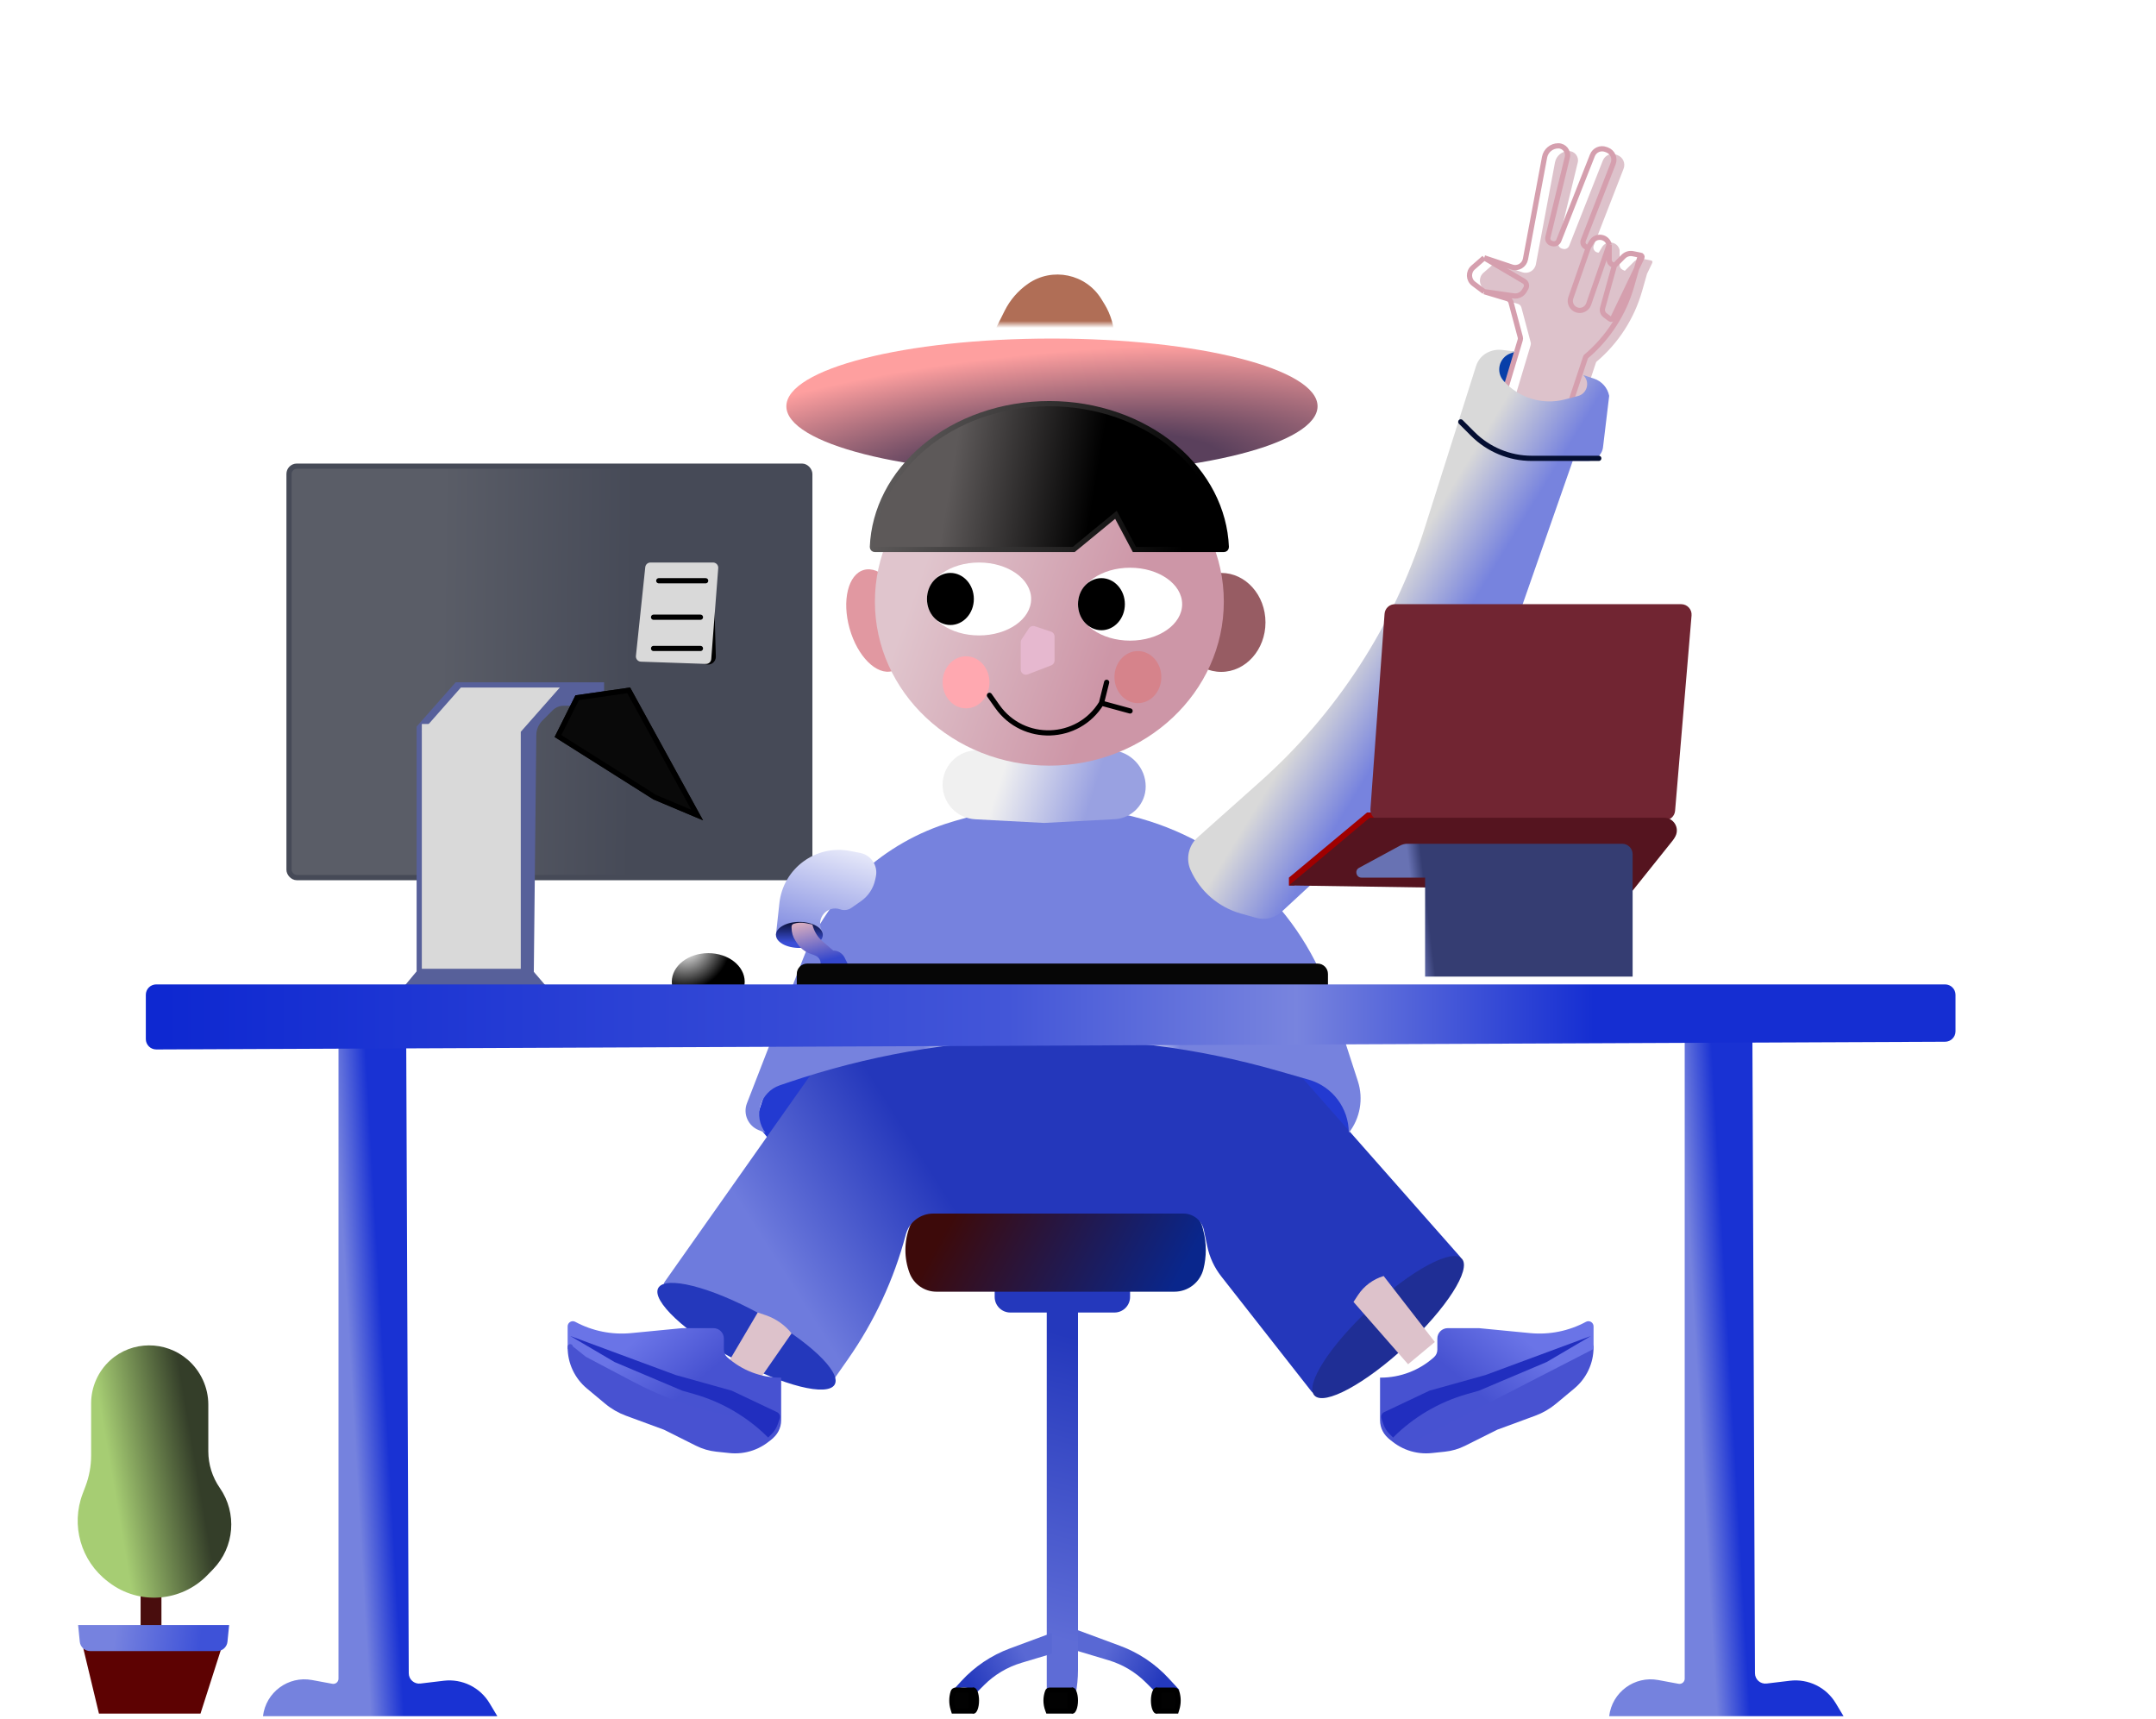 <svg width="414" height="330" viewBox="0 0 414 330" fill="none" xmlns="http://www.w3.org/2000/svg">
<rect x="55.5" y="89.5" width="100" height="79" rx="1.5" fill="url(#paint0_linear_416_309)" stroke="#464A57"/>
<path d="M149.5 221L145 215.5L149.5 202L159.5 207.5L149.5 221Z" fill="#233AD1"/>
<path d="M256 221L258.406 218.059C259.71 216.466 260.105 214.316 259.454 212.363L256 202L246 207.5L256 221Z" fill="#233AD1"/>
<g filter="url(#filter0_f_416_309)">
<path d="M136.5 109.997L136.96 126.067C136.98 126.762 136.301 127.265 135.642 127.043L135.502 126.996" stroke="black"/>
</g>
<path d="M123.906 108.895C123.959 108.386 124.389 108 124.9 108H136.92C137.503 108 137.962 108.496 137.917 109.077L136.574 126.544C136.532 127.079 136.078 127.485 135.542 127.467L123.072 127.037C122.493 127.017 122.052 126.51 122.112 125.933L123.906 108.895Z" fill="#D9D9D9"/>
<g filter="url(#filter1_f_416_309)">
<line x1="126.5" y1="111.5" x2="135.5" y2="111.5" stroke="black" stroke-linecap="round"/>
</g>
<g filter="url(#filter2_f_416_309)">
<line x1="125.5" y1="118.5" x2="134.5" y2="118.5" stroke="black" stroke-linecap="round"/>
</g>
<g filter="url(#filter3_f_416_309)">
<line x1="125.5" y1="124.5" x2="134.5" y2="124.5" stroke="black" stroke-linecap="round"/>
</g>
<path d="M107 131H116V135.5H108.243C107.447 135.5 106.684 135.816 106.121 136.379L104.154 138.346C103.414 139.086 102.994 140.086 102.983 141.132L102.504 186.588L105 189.5H77.5L80 186.5V139.5L87.5 131H107Z" fill="#57609A"/>
<g filter="url(#filter4_d_416_309)">
<path d="M87.5 131H106.5L98.999 139.5H80L87.5 131Z" fill="#D9D9D9"/>
</g>
<g filter="url(#filter5_d_416_309)">
<rect x="80" y="140" width="19" height="47" fill="#D9D9D9"/>
</g>
<g filter="url(#filter6_f_416_309)">
<path d="M110.5 133.5L121 132L135 157.5L125.5 153.5L106.5 141.5L110.5 133.5Z" fill="#090909"/>
<path d="M107.15 141.319L110.83 133.958L120.728 132.544L133.871 156.482L125.732 153.055L107.15 141.319Z" stroke="black"/>
</g>
<ellipse cx="136" cy="188.5" rx="7" ry="5.5" fill="url(#paint1_diamond_416_309)"/>
<rect x="27" y="306" width="4" height="11" fill="#490D0D"/>
<path d="M17.5 279.44V269.439C17.5 266.293 18.827 263.294 21.155 261.178C25.343 257.37 31.793 257.364 36.065 261.078C38.54 263.231 40 266.383 40 269.664V278.639C40 281.153 40.769 283.606 42.205 285.67C45.57 290.507 45.035 297.052 40.929 301.279L39.814 302.427C34.785 307.603 26.681 308.204 20.944 303.826L20.675 303.62C15.528 299.693 13.574 292.85 15.87 286.797L16.415 285.361C17.132 283.469 17.5 281.463 17.5 279.44Z" fill="url(#paint2_linear_416_309)"/>
<path d="M16 316.5H42.5L38.5 329H19L16 316.5Z" fill="#5D0202"/>
<path d="M15 312H44L43.68 315.199C43.578 316.221 42.718 317 41.69 317H17.31C16.282 317 15.422 316.221 15.32 315.199L15 312Z" fill="url(#paint3_linear_416_309)"/>
<path d="M201 251H207V320.624C207 322.204 206.844 323.781 206.534 325.33L206.5 325.5C204.913 324.548 202.99 324.337 201.234 324.922L201 325V251Z" fill="url(#paint4_linear_416_309)"/>
<path d="M191 246H217V249C217 250.657 215.657 252 214 252H194C192.343 252 191 250.657 191 249V246Z" fill="#2438BC"/>
<path d="M174.659 235.576C175.466 233.425 177.522 232 179.82 232H226.178C228.424 232 230.382 233.529 230.927 235.708L231.089 236.357C231.687 238.749 231.687 241.251 231.089 243.643C230.449 246.204 228.148 248 225.509 248H179.82C177.522 248 175.466 246.575 174.659 244.424C173.589 241.571 173.589 238.429 174.659 235.576Z" fill="url(#paint5_linear_416_309)"/>
<path d="M160.201 199.924L127.647 246.083C127.302 246.572 127.46 247.251 127.985 247.537L159.485 264.719C159.778 264.879 160.145 264.793 160.336 264.52L162.821 260.97C167.9 253.714 171.66 245.618 173.927 237.055C174.559 234.665 176.722 233 179.195 233H227.254C229.146 233 230.779 234.325 231.169 236.176L231.828 239.31C232.27 241.408 233.188 243.378 234.512 245.065L251.835 267.152C252.194 267.61 252.866 267.666 253.296 267.274L280.273 242.663C280.677 242.295 280.71 241.672 280.349 241.262L243.799 199.838C243.609 199.623 243.336 199.5 243.049 199.5H161.018C160.693 199.5 160.389 199.658 160.201 199.924Z" fill="url(#paint6_linear_416_309)"/>
<ellipse cx="143.344" cy="256.552" rx="19.307" ry="5" transform="rotate(28.639 143.344 256.552)" fill="#2438BC"/>
<path d="M145.501 251.999L146.964 252.489C148.945 253.151 150.694 254.37 152 256.001L144.644 266.594L138.999 263.017L145.501 251.999Z" fill="#DDC2CB"/>
<ellipse cx="266.552" cy="254.796" rx="19.307" ry="5" transform="rotate(137.138 266.552 254.796)" fill="#1F2E95"/>
<g filter="url(#filter7_i_416_309)">
<path d="M259.904 254.966L260.739 253.689C261.902 251.91 263.657 250.6 265.693 249.991L275.522 262.656L270.383 266.93L259.904 254.966Z" fill="#DDC2CB"/>
</g>
<path d="M151.31 207.841L149.766 208.365C145.957 209.658 144.548 214.312 147 217.5L145.677 216.971C143.64 216.156 142.639 213.853 143.434 211.809L154.165 184.176C159.108 171.446 169.654 161.714 182.739 157.805L183.769 157.498C194.721 154.226 206.352 153.963 217.441 156.735C235.527 161.257 250.024 174.748 255.832 192.463L256.5 194.5L260.741 207.577C261.841 210.969 261.189 214.685 259 217.5C259 212.764 255.863 208.6 251.31 207.294L245.393 205.596C214.535 196.744 181.71 197.527 151.31 207.841Z" fill="url(#paint7_angular_416_309)"/>
<path d="M163.259 163.384L165.171 163.756C167.274 164.164 168.632 166.219 168.183 168.314L168.054 168.915C167.698 170.576 166.726 172.042 165.334 173.016L163.494 174.305C162.87 174.741 162.074 174.85 161.356 174.596C158.82 173.701 156.536 176.438 157.87 178.773L158 179L157.257 179.743C154.948 182.052 151.17 181.941 149 179.5L149.658 173.416C150.38 166.735 156.662 162.101 163.259 163.384Z" fill="url(#paint8_linear_416_309)"/>
<ellipse cx="153.5" cy="179.5" rx="4.5" ry="2.5" fill="url(#paint9_linear_416_309)"/>
<path d="M152 178.146L152 177.901C152 177.662 152.153 177.45 152.38 177.374C153.114 177.13 153.899 177.081 154.658 177.232L155.9 177.481C155.961 177.493 156.01 177.54 156.025 177.6C156.334 178.836 157.02 179.945 157.987 180.774L160.001 182.501C160.92 182.501 161.76 183.02 162.171 183.841L163 185.5L157.5 185.5C157.779 184.662 157.346 183.754 156.519 183.444L155.478 183.054C154.517 182.694 153.694 182.04 153.125 181.186L152.751 180.625C152.262 179.891 152 179.028 152 178.146Z" fill="url(#paint10_linear_416_309)"/>
<path d="M291.5 67.5H289.5L287 69V72.5L289 74L291.5 67.5Z" fill="#083FA9"/>
<path d="M300.883 70.998L302.864 71.27L305.499 73L304.662 76.563L302.477 77.778L300.883 70.998Z" fill="#083FA9"/>
<g filter="url(#filter8_i_416_309)">
<path d="M289.465 57.34L285 56L282.974 54.48C281.957 53.718 281.9 52.212 282.857 51.375L285 49.5L290.324 51.275C291.475 51.658 292.699 50.938 292.923 49.746L296.59 30.187C296.828 28.919 297.935 28 299.225 28C300.384 28 301.236 29.085 300.962 30.21L297.235 45.535C297.105 46.069 297.431 46.608 297.964 46.741L298.149 46.787C298.636 46.909 299.138 46.651 299.322 46.184L305.778 29.829C306.179 28.814 307.319 28.307 308.341 28.69L308.605 28.789C309.648 29.18 310.17 30.348 309.766 31.387L304.03 46.138C303.775 46.793 304.258 47.5 304.962 47.5H305L305.628 46.453C306.483 45.028 308.64 45.378 309 47V49.882C309 50.261 309.214 50.607 309.553 50.776L310 51L311.743 49.257C312.216 48.784 312.894 48.579 313.55 48.71L315 49C315.232 49 315.384 49.242 315.284 49.451L314.265 51.574L313.306 54.928C311.803 60.19 308.769 64.888 304.591 68.423C304.531 68.473 304.487 68.539 304.462 68.613L301.611 77.167C301.543 77.371 301.366 77.519 301.153 77.55L300.566 77.633C296.652 78.193 292.666 77.333 289.33 75.21C289.135 75.086 289.046 74.847 289.113 74.625L291.919 65.271C291.972 65.094 291.975 64.905 291.927 64.726L290.144 58.04C290.054 57.704 289.798 57.439 289.465 57.34Z" fill="#DDC2CB"/>
</g>
<path d="M285 56L289.465 57.34C289.798 57.439 290.054 57.704 290.144 58.04L291.927 64.726C291.975 64.905 291.972 65.094 291.919 65.271L289.113 74.625C289.046 74.847 289.135 75.086 289.33 75.21V75.21C292.666 77.333 296.652 78.193 300.566 77.633L301.153 77.55C301.366 77.519 301.543 77.371 301.611 77.167L304.462 68.613C304.487 68.539 304.531 68.473 304.591 68.423V68.423C308.769 64.888 311.803 60.19 313.306 54.928L315 49M285 56L282.974 54.48C281.957 53.718 281.9 52.212 282.857 51.375L285 49.5M285 56L290.685 56.812C291.482 56.926 292.269 56.551 292.683 55.861L292.981 55.365C293.267 54.889 293.11 54.27 292.631 53.989L285 49.5M285 49.5L290.324 51.275C291.475 51.658 292.699 50.938 292.923 49.746L296.59 30.187C296.828 28.919 297.935 28 299.225 28V28C300.384 28 301.236 29.085 300.962 30.21L297.235 45.535C297.105 46.069 297.431 46.608 297.964 46.741L298.149 46.787C298.636 46.909 299.138 46.651 299.322 46.184L305.778 29.829C306.179 28.814 307.319 28.307 308.341 28.69L308.605 28.789C309.648 29.18 310.17 30.348 309.766 31.387L304.03 46.138C303.775 46.793 304.258 47.5 304.962 47.5H305M305 47.5L305.628 46.453C306.483 45.028 308.64 45.378 309 47V47M305 47.5L301.631 57.185C301.289 58.17 301.844 59.241 302.847 59.528V59.528C303.774 59.793 304.747 59.287 305.062 58.376L309 47M310 51L311.743 49.257C312.216 48.784 312.894 48.579 313.55 48.71L315 49M310 51L309.553 50.776C309.214 50.607 309 50.261 309 49.882V47M310 51L307.74 59.135C307.595 59.657 307.785 60.214 308.218 60.539L309.164 61.248C309.338 61.378 309.588 61.317 309.682 61.121L315.284 49.451C315.384 49.242 315.232 49 315 49V49" stroke="#D59FAE"/>
<path d="M291 67.5L290.045 67.847C287.865 68.639 287.172 71.381 288.713 73.115C291.651 76.42 296.194 77.802 300.475 76.692L302.995 76.038C304.767 75.579 305.369 73.369 304.074 72.075L304 72L306.08 72.692C307.576 73.19 308.69 74.451 308.999 75.997L307.816 85.857C307.635 87.365 306.356 88.5 304.838 88.5L301.999 88.5L288.025 128.481C285.381 136.045 280.924 142.844 275.042 148.285L246.134 175.025C244.807 176.252 242.939 176.703 241.199 176.215L238.284 175.399C233.986 174.195 230.447 171.141 228.627 167.065C227.658 164.895 228.205 162.347 229.979 160.766L241.958 150.089C256.713 136.939 267.652 120.057 273.625 101.218L283.444 70.251C283.799 69.132 284.592 68.203 285.643 67.678C286.528 67.236 287.524 67.065 288.505 67.188L291 67.5Z" fill="url(#paint11_linear_416_309)"/>
<g filter="url(#filter9_f_416_309)">
<path d="M307 88H294.127C289.884 88 285.814 86.314 282.814 83.314L280.5 81" stroke="#040E32" stroke-linecap="round"/>
</g>
<path d="M277.459 278.715L274.923 278.982C271.809 279.31 268.714 278.214 266.5 276L272.361 272.651C273.115 272.22 273.936 271.921 274.791 271.765C281.226 270.595 287.443 268.447 293.228 265.394L302.5 260.5L305 258.5C305.094 257.886 306 257.955 306 258.576V258.7C306 261.742 304.649 264.626 302.313 266.573L298.792 269.506C297.606 270.495 296.26 271.273 294.811 271.807L287.5 274.5L281.336 277.582C280.122 278.189 278.809 278.573 277.459 278.715Z" fill="#4852D1"/>
<path d="M306 254.659V259L271 277C268.048 277.984 265 275.787 265 272.675V264.5H265.125C268.907 264.5 272.555 263.1 275.367 260.57C275.77 260.207 276 259.69 276 259.148V257C276 255.895 276.895 255 278 255H284L293.803 255.949C297.517 256.308 301.254 255.555 304.54 253.786C305.2 253.431 306 253.909 306 254.659Z" fill="url(#paint12_linear_416_309)"/>
<path d="M297 261.5L305.5 256.5L285.25 264L274.5 267L265.801 271.121C265.344 271.337 265.12 271.861 265.28 272.341L265.627 273.38C265.872 274.117 266.286 274.786 266.835 275.335L267.5 276C271.435 272.065 276.308 269.198 281.659 267.669L284 267L297 261.5Z" fill="#212EBF"/>
<path d="M181 150.676C181 147.218 183.658 144.34 187.105 144.066L187.597 144.027C196.185 143.343 204.925 143.352 213.514 144.036C217.145 144.325 220 147.36 220 151.003C220 154.346 217.384 157.104 214.046 157.281L200.5 158L187.28 157.299C183.759 157.112 181 154.202 181 150.676Z" fill="url(#paint13_linear_416_309)"/>
<path d="M109 254.659V259L144 277C146.952 277.984 150 275.787 150 272.675V264.5H149.875C146.093 264.5 142.445 263.1 139.633 260.57C139.23 260.207 139 259.69 139 259.148V257C139 255.895 138.105 255 137 255H131L121.197 255.949C117.483 256.308 113.746 255.555 110.46 253.786C109.8 253.431 109 253.909 109 254.659Z" fill="url(#paint14_linear_416_309)"/>
<path d="M137.541 278.715L140.077 278.982C143.191 279.31 146.286 278.214 148.5 276L142.639 272.651C141.885 272.22 141.064 271.921 140.209 271.765C133.774 270.595 127.557 268.447 121.772 265.394L112.5 260.5L110 258.5C109.906 257.886 109 257.955 109 258.576V258.7C109 261.742 110.351 264.626 112.687 266.573L116.208 269.506C117.394 270.495 118.74 271.273 120.189 271.807L127.5 274.5L133.664 277.582C134.878 278.189 136.191 278.573 137.541 278.715Z" fill="#4852D1"/>
<path d="M118 261.5L109.5 256.5L129.75 264L140.5 267L149.199 271.121C149.656 271.337 149.88 271.861 149.72 272.341L149.373 273.38C149.128 274.117 148.714 274.786 148.165 275.335L147.5 276C143.565 272.065 138.692 269.198 133.341 267.669L131 267L118 261.5Z" fill="#212EBF"/>
<ellipse cx="168.613" cy="119.138" rx="5.684" ry="10.089" transform="rotate(-15.737 168.613 119.138)" fill="#E198A1"/>
<ellipse cx="234.5" cy="119.5" rx="8.5" ry="9.5" fill="#975C63"/>
<ellipse cx="201.5" cy="115.5" rx="33.5" ry="31.5" fill="url(#paint15_linear_416_309)"/>
<g filter="url(#filter10_f_416_309)">
<ellipse cx="185.5" cy="131" rx="4.5" ry="5" fill="#FFA8B0"/>
</g>
<ellipse cx="188" cy="115" rx="10" ry="7" fill="white"/>
<path d="M186.5 115C186.5 117.536 184.661 119.5 182.5 119.5C180.339 119.5 178.5 117.536 178.5 115C178.5 112.464 180.339 110.5 182.5 110.5C184.661 110.5 186.5 112.464 186.5 115Z" fill="black" stroke="black"/>
<ellipse cx="217" cy="116" rx="10" ry="7" fill="white"/>
<path d="M215.5 116C215.5 118.536 213.661 120.5 211.5 120.5C209.339 120.5 207.5 118.536 207.5 116C207.5 113.464 209.339 111.5 211.5 111.5C213.661 111.5 215.5 113.464 215.5 116Z" fill="black" stroke="black"/>
<g filter="url(#filter11_if_416_309)">
<path d="M199.168 121.748L200.576 119.636C200.826 119.26 201.297 119.099 201.725 119.242L204.816 120.272C205.225 120.408 205.5 120.79 205.5 121.221V125.813C205.5 126.227 205.245 126.598 204.859 126.747L200.359 128.477C199.704 128.729 199 128.246 199 127.544V122.303C199 122.105 199.058 121.912 199.168 121.748Z" fill="#E6B8CF"/>
</g>
<g filter="url(#filter12_f_416_309)">
<path d="M190 133.5L191.516 135.648C196.476 142.674 207.006 142.333 211.5 135V135M211.5 135L212.5 131M211.5 135L217 136.5" stroke="black" stroke-linecap="round"/>
</g>
<g filter="url(#filter13_f_416_309)">
<ellipse cx="218.5" cy="130" rx="4.5" ry="5" fill="#D6838B"/>
</g>
<path d="M192.919 59.662L190 65.5H214V65.18C214 62.774 213.332 60.415 212.072 58.366L211.489 57.42C208.509 52.577 202.07 51.234 197.402 54.481C195.498 55.806 193.956 57.587 192.919 59.662Z" fill="url(#paint16_linear_416_309)"/>
<ellipse cx="202" cy="78" rx="51" ry="13" fill="url(#paint17_radial_416_309)"/>
<path d="M214.575 99.375L214.288 98.836L213.816 99.224L206.18 105.5H168C167.718 105.5 167.51 105.275 167.52 105.021C167.814 97.847 171.333 90.999 177.427 85.877C183.799 80.52 192.457 77.5 201.5 77.5C210.543 77.5 219.201 80.52 225.573 85.877C231.667 90.999 235.186 97.847 235.48 105.021C235.49 105.275 235.282 105.5 235 105.5H217.835L214.575 99.375Z" fill="url(#paint18_linear_416_309)" stroke="url(#paint19_linear_416_309)"/>
<g filter="url(#filter14_f_416_309)">
<ellipse cx="294" cy="175.5" rx="4" ry="4.5" fill="#D9D9D9"/>
</g>
<path d="M247.5 168.5L262.5 156H265V157.5L248.5 170H247.5V168.5Z" fill="#9F0000"/>
<path d="M266.365 117.892C266.421 117.107 267.074 116.5 267.861 116.5H322.824C323.702 116.5 324.393 117.251 324.319 118.126L321.156 155.626C321.091 156.403 320.441 157 319.662 157H265.15C264.279 157 263.591 156.261 263.654 155.392L266.365 117.892Z" fill="#712532" stroke="#712532"/>
<path d="M263 157H319.546C321.362 157 322.544 158.912 321.732 160.537C321.578 160.845 321.392 161.136 321.177 161.404L313.5 171L247.5 170L263 157Z" fill="#55141F"/>
<g filter="url(#filter15_d_416_309)">
<path d="M273.65 170.5H261.446C260.408 170.5 260.057 169.115 260.969 168.621L268.831 164.362C269.27 164.124 269.761 164 270.26 164H311.5C312.605 164 313.5 164.895 313.5 166V189.5H273.65V170.5Z" fill="url(#paint20_linear_416_309)"/>
</g>
<path d="M153 187C153 185.895 153.895 185 155 185H253C254.105 185 255 185.895 255 187V190H153V187Z" fill="#060606"/>
<path d="M323.5 199H336.5L336.991 321.255C336.996 322.451 338.042 323.375 339.229 323.232L343.71 322.695C347.233 322.272 350.675 323.958 352.5 327L354 329.5H309C309.541 324.899 313.86 321.715 318.416 322.558L322.318 323.281C322.933 323.395 323.5 322.923 323.5 322.298V199Z" fill="url(#paint21_linear_416_309)"/>
<path d="M65 199H78L78.491 321.255C78.496 322.451 79.542 323.375 80.729 323.232L85.21 322.695C88.733 322.272 92.175 323.958 94 327L95.5 329.5H50.5C51.041 324.899 55.36 321.715 59.916 322.558L63.818 323.281C64.433 323.395 65 322.923 65 322.298V199Z" fill="url(#paint22_linear_416_309)"/>
<path d="M28 191C28 189.895 28.895 189 30 189H373.5C374.605 189 375.5 189.895 375.5 191V198.009C375.5 199.11 374.61 200.004 373.509 200.009L30.009 201.491C28.901 201.496 28 200.599 28 199.491V191Z" fill="url(#paint23_linear_416_309)"/>
<path d="M193.938 316.486L202 313.5V317.5L196.105 319.268C193.411 320.077 190.959 321.541 188.969 323.531L187.5 325C186.581 324.081 185.221 323.76 183.988 324.171L183 324.5L184.582 322.775C187.157 319.965 190.364 317.81 193.938 316.486Z" fill="url(#paint24_linear_416_309)"/>
<path d="M215.104 316.001L207 313V317L212.895 318.768C215.589 319.577 218.041 321.041 220.031 323.031L221.5 324.5L222.693 324.202C223.225 324.069 223.779 324.047 224.321 324.137L226.5 324.5L224.403 322.229C221.837 319.449 218.651 317.315 215.104 316.001Z" fill="url(#paint25_linear_416_309)"/>
<ellipse cx="187" cy="326.5" rx="1" ry="2.5" fill="black"/>
<ellipse cx="222" cy="326.5" rx="1" ry="2.5" fill="black"/>
<ellipse cx="206" cy="326.5" rx="1" ry="2.5" fill="black"/>
<path d="M183.03 324.853C183.094 324.643 183.288 324.5 183.508 324.5H186.5V328.5H183.139L183.021 328.117C182.697 327.064 182.697 325.936 183.021 324.883L183.03 324.853Z" fill="#020202" stroke="black"/>
<path d="M225.97 324.853C225.906 324.643 225.712 324.5 225.492 324.5H222.5V328.5H225.861L225.979 328.117C226.303 327.064 226.303 325.936 225.979 324.883L225.97 324.853Z" fill="#020202" stroke="black"/>
<path d="M201.171 324.771C201.231 324.608 201.387 324.5 201.561 324.5H205.5V328.5H201.271L201.171 328.229C200.759 327.113 200.759 325.887 201.171 324.771Z" fill="#020202" stroke="black"/>
<defs>
<filter id="filter0_f_416_309" x="134.342" y="108.98" width="4.119" height="19.617" filterUnits="userSpaceOnUse" color-interpolation-filters="sRGB">
<feFlood flood-opacity="0" result="BackgroundImageFix"/>
<feBlend mode="normal" in="SourceGraphic" in2="BackgroundImageFix" result="shape"/>
<feGaussianBlur stdDeviation="0.5" result="effect1_foregroundBlur_416_309"/>
</filter>
<filter id="filter1_f_416_309" x="124" y="109" width="14" height="5" filterUnits="userSpaceOnUse" color-interpolation-filters="sRGB">
<feFlood flood-opacity="0" result="BackgroundImageFix"/>
<feBlend mode="normal" in="SourceGraphic" in2="BackgroundImageFix" result="shape"/>
<feGaussianBlur stdDeviation="1" result="effect1_foregroundBlur_416_309"/>
</filter>
<filter id="filter2_f_416_309" x="123" y="116" width="14" height="5" filterUnits="userSpaceOnUse" color-interpolation-filters="sRGB">
<feFlood flood-opacity="0" result="BackgroundImageFix"/>
<feBlend mode="normal" in="SourceGraphic" in2="BackgroundImageFix" result="shape"/>
<feGaussianBlur stdDeviation="1" result="effect1_foregroundBlur_416_309"/>
</filter>
<filter id="filter3_f_416_309" x="123" y="122" width="14" height="5" filterUnits="userSpaceOnUse" color-interpolation-filters="sRGB">
<feFlood flood-opacity="0" result="BackgroundImageFix"/>
<feBlend mode="normal" in="SourceGraphic" in2="BackgroundImageFix" result="shape"/>
<feGaussianBlur stdDeviation="1" result="effect1_foregroundBlur_416_309"/>
</filter>
<filter id="filter4_d_416_309" x="79" y="130" width="30.5" height="12.5" filterUnits="userSpaceOnUse" color-interpolation-filters="sRGB">
<feFlood flood-opacity="0" result="BackgroundImageFix"/>
<feColorMatrix in="SourceAlpha" type="matrix" values="0 0 0 0 0 0 0 0 0 0 0 0 0 0 0 0 0 0 127 0" result="hardAlpha"/>
<feOffset dx="1" dy="1"/>
<feGaussianBlur stdDeviation="1"/>
<feComposite in2="hardAlpha" operator="out"/>
<feColorMatrix type="matrix" values="0 0 0 0 0.155 0 0 0 0 0.218 0 0 0 0 0.442 0 0 0 1 0"/>
<feBlend mode="normal" in2="BackgroundImageFix" result="effect1_dropShadow_416_309"/>
<feBlend mode="normal" in="SourceGraphic" in2="effect1_dropShadow_416_309" result="shape"/>
</filter>
<filter id="filter5_d_416_309" x="78" y="136" width="25" height="53" filterUnits="userSpaceOnUse" color-interpolation-filters="sRGB">
<feFlood flood-opacity="0" result="BackgroundImageFix"/>
<feColorMatrix in="SourceAlpha" type="matrix" values="0 0 0 0 0 0 0 0 0 0 0 0 0 0 0 0 0 0 127 0" result="hardAlpha"/>
<feOffset dx="1" dy="-1"/>
<feGaussianBlur stdDeviation="1.5"/>
<feComposite in2="hardAlpha" operator="out"/>
<feColorMatrix type="matrix" values="0 0 0 0 0.124 0 0 0 0 0.173 0 0 0 0 0.3 0 0 0 1 0"/>
<feBlend mode="normal" in2="BackgroundImageFix" result="effect1_dropShadow_416_309"/>
<feBlend mode="normal" in="SourceGraphic" in2="effect1_dropShadow_416_309" result="shape"/>
</filter>
<filter id="filter6_f_416_309" x="95.5" y="121" width="50.5" height="47.5" filterUnits="userSpaceOnUse" color-interpolation-filters="sRGB">
<feFlood flood-opacity="0" result="BackgroundImageFix"/>
<feBlend mode="normal" in="SourceGraphic" in2="BackgroundImageFix" result="shape"/>
<feGaussianBlur stdDeviation="5.5" result="effect1_foregroundBlur_416_309"/>
</filter>
<filter id="filter7_i_416_309" x="259.904" y="245.992" width="15.617" height="20.938" filterUnits="userSpaceOnUse" color-interpolation-filters="sRGB">
<feFlood flood-opacity="0" result="BackgroundImageFix"/>
<feBlend mode="normal" in="SourceGraphic" in2="BackgroundImageFix" result="shape"/>
<feColorMatrix in="SourceAlpha" type="matrix" values="0 0 0 0 0 0 0 0 0 0 0 0 0 0 0 0 0 0 127 0" result="hardAlpha"/>
<feOffset dy="-5"/>
<feGaussianBlur stdDeviation="2"/>
<feComposite in2="hardAlpha" operator="arithmetic" k2="-1" k3="1"/>
<feColorMatrix type="matrix" values="0 0 0 0 0.141 0 0 0 0 0.22 0 0 0 0 0.737 0 0 0 1 0"/>
<feBlend mode="normal" in2="shape" result="effect1_innerShadow_416_309"/>
</filter>
<filter id="filter8_i_416_309" x="281.674" y="27.5" width="36.143" height="51.801" filterUnits="userSpaceOnUse" color-interpolation-filters="sRGB">
<feFlood flood-opacity="0" result="BackgroundImageFix"/>
<feBlend mode="normal" in="SourceGraphic" in2="BackgroundImageFix" result="shape"/>
<feColorMatrix in="SourceAlpha" type="matrix" values="0 0 0 0 0 0 0 0 0 0 0 0 0 0 0 0 0 0 127 0" result="hardAlpha"/>
<feOffset dx="2" dy="1"/>
<feGaussianBlur stdDeviation="2"/>
<feComposite in2="hardAlpha" operator="arithmetic" k2="-1" k3="1"/>
<feColorMatrix type="matrix" values="0 0 0 0 0.838 0 0 0 0 0.412 0 0 0 0 0.526 0 0 0 1 0"/>
<feBlend mode="normal" in2="shape" result="effect1_innerShadow_416_309"/>
</filter>
<filter id="filter9_f_416_309" x="276" y="76.5" width="35.5" height="16" filterUnits="userSpaceOnUse" color-interpolation-filters="sRGB">
<feFlood flood-opacity="0" result="BackgroundImageFix"/>
<feBlend mode="normal" in="SourceGraphic" in2="BackgroundImageFix" result="shape"/>
<feGaussianBlur stdDeviation="2" result="effect1_foregroundBlur_416_309"/>
</filter>
<filter id="filter10_f_416_309" x="174" y="119" width="23" height="24" filterUnits="userSpaceOnUse" color-interpolation-filters="sRGB">
<feFlood flood-opacity="0" result="BackgroundImageFix"/>
<feBlend mode="normal" in="SourceGraphic" in2="BackgroundImageFix" result="shape"/>
<feGaussianBlur stdDeviation="3.5" result="effect1_foregroundBlur_416_309"/>
</filter>
<filter id="filter11_if_416_309" x="197" y="117.191" width="10.5" height="13.352" filterUnits="userSpaceOnUse" color-interpolation-filters="sRGB">
<feFlood flood-opacity="0" result="BackgroundImageFix"/>
<feBlend mode="normal" in="SourceGraphic" in2="BackgroundImageFix" result="shape"/>
<feColorMatrix in="SourceAlpha" type="matrix" values="0 0 0 0 0 0 0 0 0 0 0 0 0 0 0 0 0 0 127 0" result="hardAlpha"/>
<feOffset dx="-3" dy="1"/>
<feGaussianBlur stdDeviation="1"/>
<feComposite in2="hardAlpha" operator="arithmetic" k2="-1" k3="1"/>
<feColorMatrix type="matrix" values="0 0 0 0 0 0 0 0 0 0 0 0 0 0 0 0 0 0 0.25 0"/>
<feBlend mode="normal" in2="shape" result="effect1_innerShadow_416_309"/>
<feGaussianBlur stdDeviation="1" result="effect2_foregroundBlur_416_309"/>
</filter>
<filter id="filter12_f_416_309" x="188.5" y="129.5" width="30" height="12.715" filterUnits="userSpaceOnUse" color-interpolation-filters="sRGB">
<feFlood flood-opacity="0" result="BackgroundImageFix"/>
<feBlend mode="normal" in="SourceGraphic" in2="BackgroundImageFix" result="shape"/>
<feGaussianBlur stdDeviation="0.5" result="effect1_foregroundBlur_416_309"/>
</filter>
<filter id="filter13_f_416_309" x="207" y="118" width="23" height="24" filterUnits="userSpaceOnUse" color-interpolation-filters="sRGB">
<feFlood flood-opacity="0" result="BackgroundImageFix"/>
<feBlend mode="normal" in="SourceGraphic" in2="BackgroundImageFix" result="shape"/>
<feGaussianBlur stdDeviation="3.5" result="effect1_foregroundBlur_416_309"/>
</filter>
<filter id="filter14_f_416_309" x="289" y="170" width="10" height="11" filterUnits="userSpaceOnUse" color-interpolation-filters="sRGB">
<feFlood flood-opacity="0" result="BackgroundImageFix"/>
<feBlend mode="normal" in="SourceGraphic" in2="BackgroundImageFix" result="shape"/>
<feGaussianBlur stdDeviation="0.5" result="effect1_foregroundBlur_416_309"/>
</filter>
<filter id="filter15_d_416_309" x="258.443" y="160" width="57.057" height="29.5" filterUnits="userSpaceOnUse" color-interpolation-filters="sRGB">
<feFlood flood-opacity="0" result="BackgroundImageFix"/>
<feColorMatrix in="SourceAlpha" type="matrix" values="0 0 0 0 0 0 0 0 0 0 0 0 0 0 0 0 0 0 127 0" result="hardAlpha"/>
<feOffset dy="-2"/>
<feGaussianBlur stdDeviation="1"/>
<feComposite in2="hardAlpha" operator="out"/>
<feColorMatrix type="matrix" values="0 0 0 0 0 0 0 0 0 0 0 0 0 0 0 0 0 0 0.73 0"/>
<feBlend mode="normal" in2="BackgroundImageFix" result="effect1_dropShadow_416_309"/>
<feBlend mode="normal" in="SourceGraphic" in2="effect1_dropShadow_416_309" result="shape"/>
</filter>
<linearGradient id="paint0_linear_416_309" x1="63" y1="106" x2="147.5" y2="107" gradientUnits="userSpaceOnUse">
<stop offset="0.258" stop-color="#5A5D67"/>
<stop offset="0.695" stop-color="#464A57"/>
</linearGradient>
<radialGradient id="paint1_diamond_416_309" cx="0" cy="0" r="1" gradientUnits="userSpaceOnUse" gradientTransform="translate(132 182) rotate(50.194) scale(7.81 8.687)">
<stop offset="0.143" stop-color="#D8D8D8"/>
<stop offset="1"/>
</radialGradient>
<linearGradient id="paint2_linear_416_309" x1="22" y1="286.5" x2="42.5" y2="283" gradientUnits="userSpaceOnUse">
<stop stop-color="#A6CD73"/>
<stop offset="0.785" stop-color="#343E29"/>
</linearGradient>
<linearGradient id="paint3_linear_416_309" x1="20" y1="314" x2="41" y2="317" gradientUnits="userSpaceOnUse">
<stop offset="0.097" stop-color="#7682DF"/>
<stop offset="0.87" stop-color="#3E52D8"/>
</linearGradient>
<linearGradient id="paint4_linear_416_309" x1="210" y1="257.603" x2="195.638" y2="312.755" gradientUnits="userSpaceOnUse">
<stop stop-color="#2438BC"/>
<stop offset="1" stop-color="#5E6CD6"/>
</linearGradient>
<linearGradient id="paint5_linear_416_309" x1="182" y1="235" x2="226" y2="259" gradientUnits="userSpaceOnUse">
<stop stop-color="#3D0A0A"/>
<stop offset="0.877" stop-color="#09268C"/>
</linearGradient>
<linearGradient id="paint6_linear_416_309" x1="199" y1="209" x2="147.5" y2="241.5" gradientUnits="userSpaceOnUse">
<stop offset="0.418" stop-color="#2437BB"/>
<stop offset="0.984" stop-color="#6E7BDD"/>
</linearGradient>
<radialGradient id="paint7_angular_416_309" cx="0" cy="0" r="1" gradientUnits="userSpaceOnUse" gradientTransform="translate(202 199) rotate(89.226) scale(18.502 34.299)">
<stop offset="0.271" stop-color="#6271DC"/>
<stop offset="0.486" stop-color="white"/>
<stop offset="0.726" stop-color="#7682DE"/>
</radialGradient>
<linearGradient id="paint8_linear_416_309" x1="166" y1="159" x2="158.75" y2="184" gradientUnits="userSpaceOnUse">
<stop stop-color="white"/>
<stop offset="1" stop-color="#7581DE"/>
</linearGradient>
<linearGradient id="paint9_linear_416_309" x1="153.5" y1="177" x2="153.5" y2="182" gradientUnits="userSpaceOnUse">
<stop stop-color="#0A1036"/>
<stop offset="0.796" stop-color="#3A4ED7"/>
</linearGradient>
<linearGradient id="paint10_linear_416_309" x1="154" y1="176.5" x2="156" y2="185" gradientUnits="userSpaceOnUse">
<stop stop-color="#E5B5BF"/>
<stop offset="1" stop-color="#3447CC"/>
</linearGradient>
<linearGradient id="paint11_linear_416_309" x1="244.002" y1="105" x2="329.002" y2="157" gradientUnits="userSpaceOnUse">
<stop offset="0.237" stop-color="#D9D9D9"/>
<stop offset="0.389" stop-color="#7783DE"/>
</linearGradient>
<linearGradient id="paint12_linear_416_309" x1="291" y1="251" x2="272" y2="273.5" gradientUnits="userSpaceOnUse">
<stop offset="0.119" stop-color="#6A74E7"/>
<stop offset="0.588" stop-color="#4752D1"/>
</linearGradient>
<linearGradient id="paint13_linear_416_309" x1="187" y1="146" x2="212" y2="154" gradientUnits="userSpaceOnUse">
<stop offset="0.227" stop-color="#F0F0F0"/>
<stop offset="0.906" stop-color="#99A1E1"/>
</linearGradient>
<linearGradient id="paint14_linear_416_309" x1="124" y1="251" x2="143" y2="273.5" gradientUnits="userSpaceOnUse">
<stop offset="0.119" stop-color="#6A74E7"/>
<stop offset="0.588" stop-color="#4752D1"/>
</linearGradient>
<linearGradient id="paint15_linear_416_309" x1="176.5" y1="111" x2="235" y2="132" gradientUnits="userSpaceOnUse">
<stop stop-color="#E0C5CD"/>
<stop offset="0.638" stop-color="#CD96A7"/>
</linearGradient>
<linearGradient id="paint16_linear_416_309" x1="202" y1="48.5" x2="202" y2="65.5" gradientUnits="userSpaceOnUse">
<stop offset="0.772" stop-color="#B06E56"/>
<stop offset="0.85" stop-color="white"/>
<stop offset="0.895" stop-color="white"/>
</linearGradient>
<radialGradient id="paint17_radial_416_309" cx="0" cy="0" r="1" gradientUnits="userSpaceOnUse" gradientTransform="translate(205.5 91) rotate(-94.764) scale(24.083 94.48)">
<stop offset="0.316" stop-color="#5A405C"/>
<stop offset="0.979" stop-color="#FE9F9F"/>
</radialGradient>
<linearGradient id="paint18_linear_416_309" x1="182.549" y1="91.746" x2="225.823" y2="98.956" gradientUnits="userSpaceOnUse">
<stop stop-color="#5D5959"/>
<stop offset="0.631"/>
</linearGradient>
<linearGradient id="paint19_linear_416_309" x1="172" y1="85.5" x2="228.5" y2="100" gradientUnits="userSpaceOnUse">
<stop stop-color="#5D5A5A"/>
<stop offset="1"/>
</linearGradient>
<linearGradient id="paint20_linear_416_309" x1="286" y1="165" x2="265" y2="167.5" gradientUnits="userSpaceOnUse">
<stop offset="0.622" stop-color="#353D72"/>
<stop offset="0.746" stop-color="#6872B3"/>
</linearGradient>
<linearGradient id="paint21_linear_416_309" x1="363.5" y1="291.5" x2="285.5" y2="296" gradientUnits="userSpaceOnUse">
<stop offset="0.378" stop-color="#1932D3"/>
<stop offset="0.46" stop-color="#7582DE"/>
</linearGradient>
<linearGradient id="paint22_linear_416_309" x1="105" y1="291.5" x2="27" y2="296" gradientUnits="userSpaceOnUse">
<stop offset="0.378" stop-color="#1932D3"/>
<stop offset="0.46" stop-color="#7582DE"/>
</linearGradient>
<linearGradient id="paint23_linear_416_309" x1="31.5" y1="195" x2="375" y2="195" gradientUnits="userSpaceOnUse">
<stop stop-color="#0E28D1"/>
<stop offset="0.472" stop-color="#4356D8"/>
<stop offset="0.633" stop-color="#7884DE"/>
<stop offset="0.799" stop-color="#152ED2"/>
</linearGradient>
<linearGradient id="paint24_linear_416_309" x1="200.5" y1="315" x2="186" y2="323" gradientUnits="userSpaceOnUse">
<stop offset="0.276" stop-color="#5968D4"/>
<stop offset="1" stop-color="#2439BD"/>
</linearGradient>
<linearGradient id="paint25_linear_416_309" x1="208.5" y1="314.5" x2="223" y2="322.5" gradientUnits="userSpaceOnUse">
<stop offset="0.276" stop-color="#5968D4"/>
<stop offset="1" stop-color="#2439BD"/>
</linearGradient>
</defs>
</svg>

